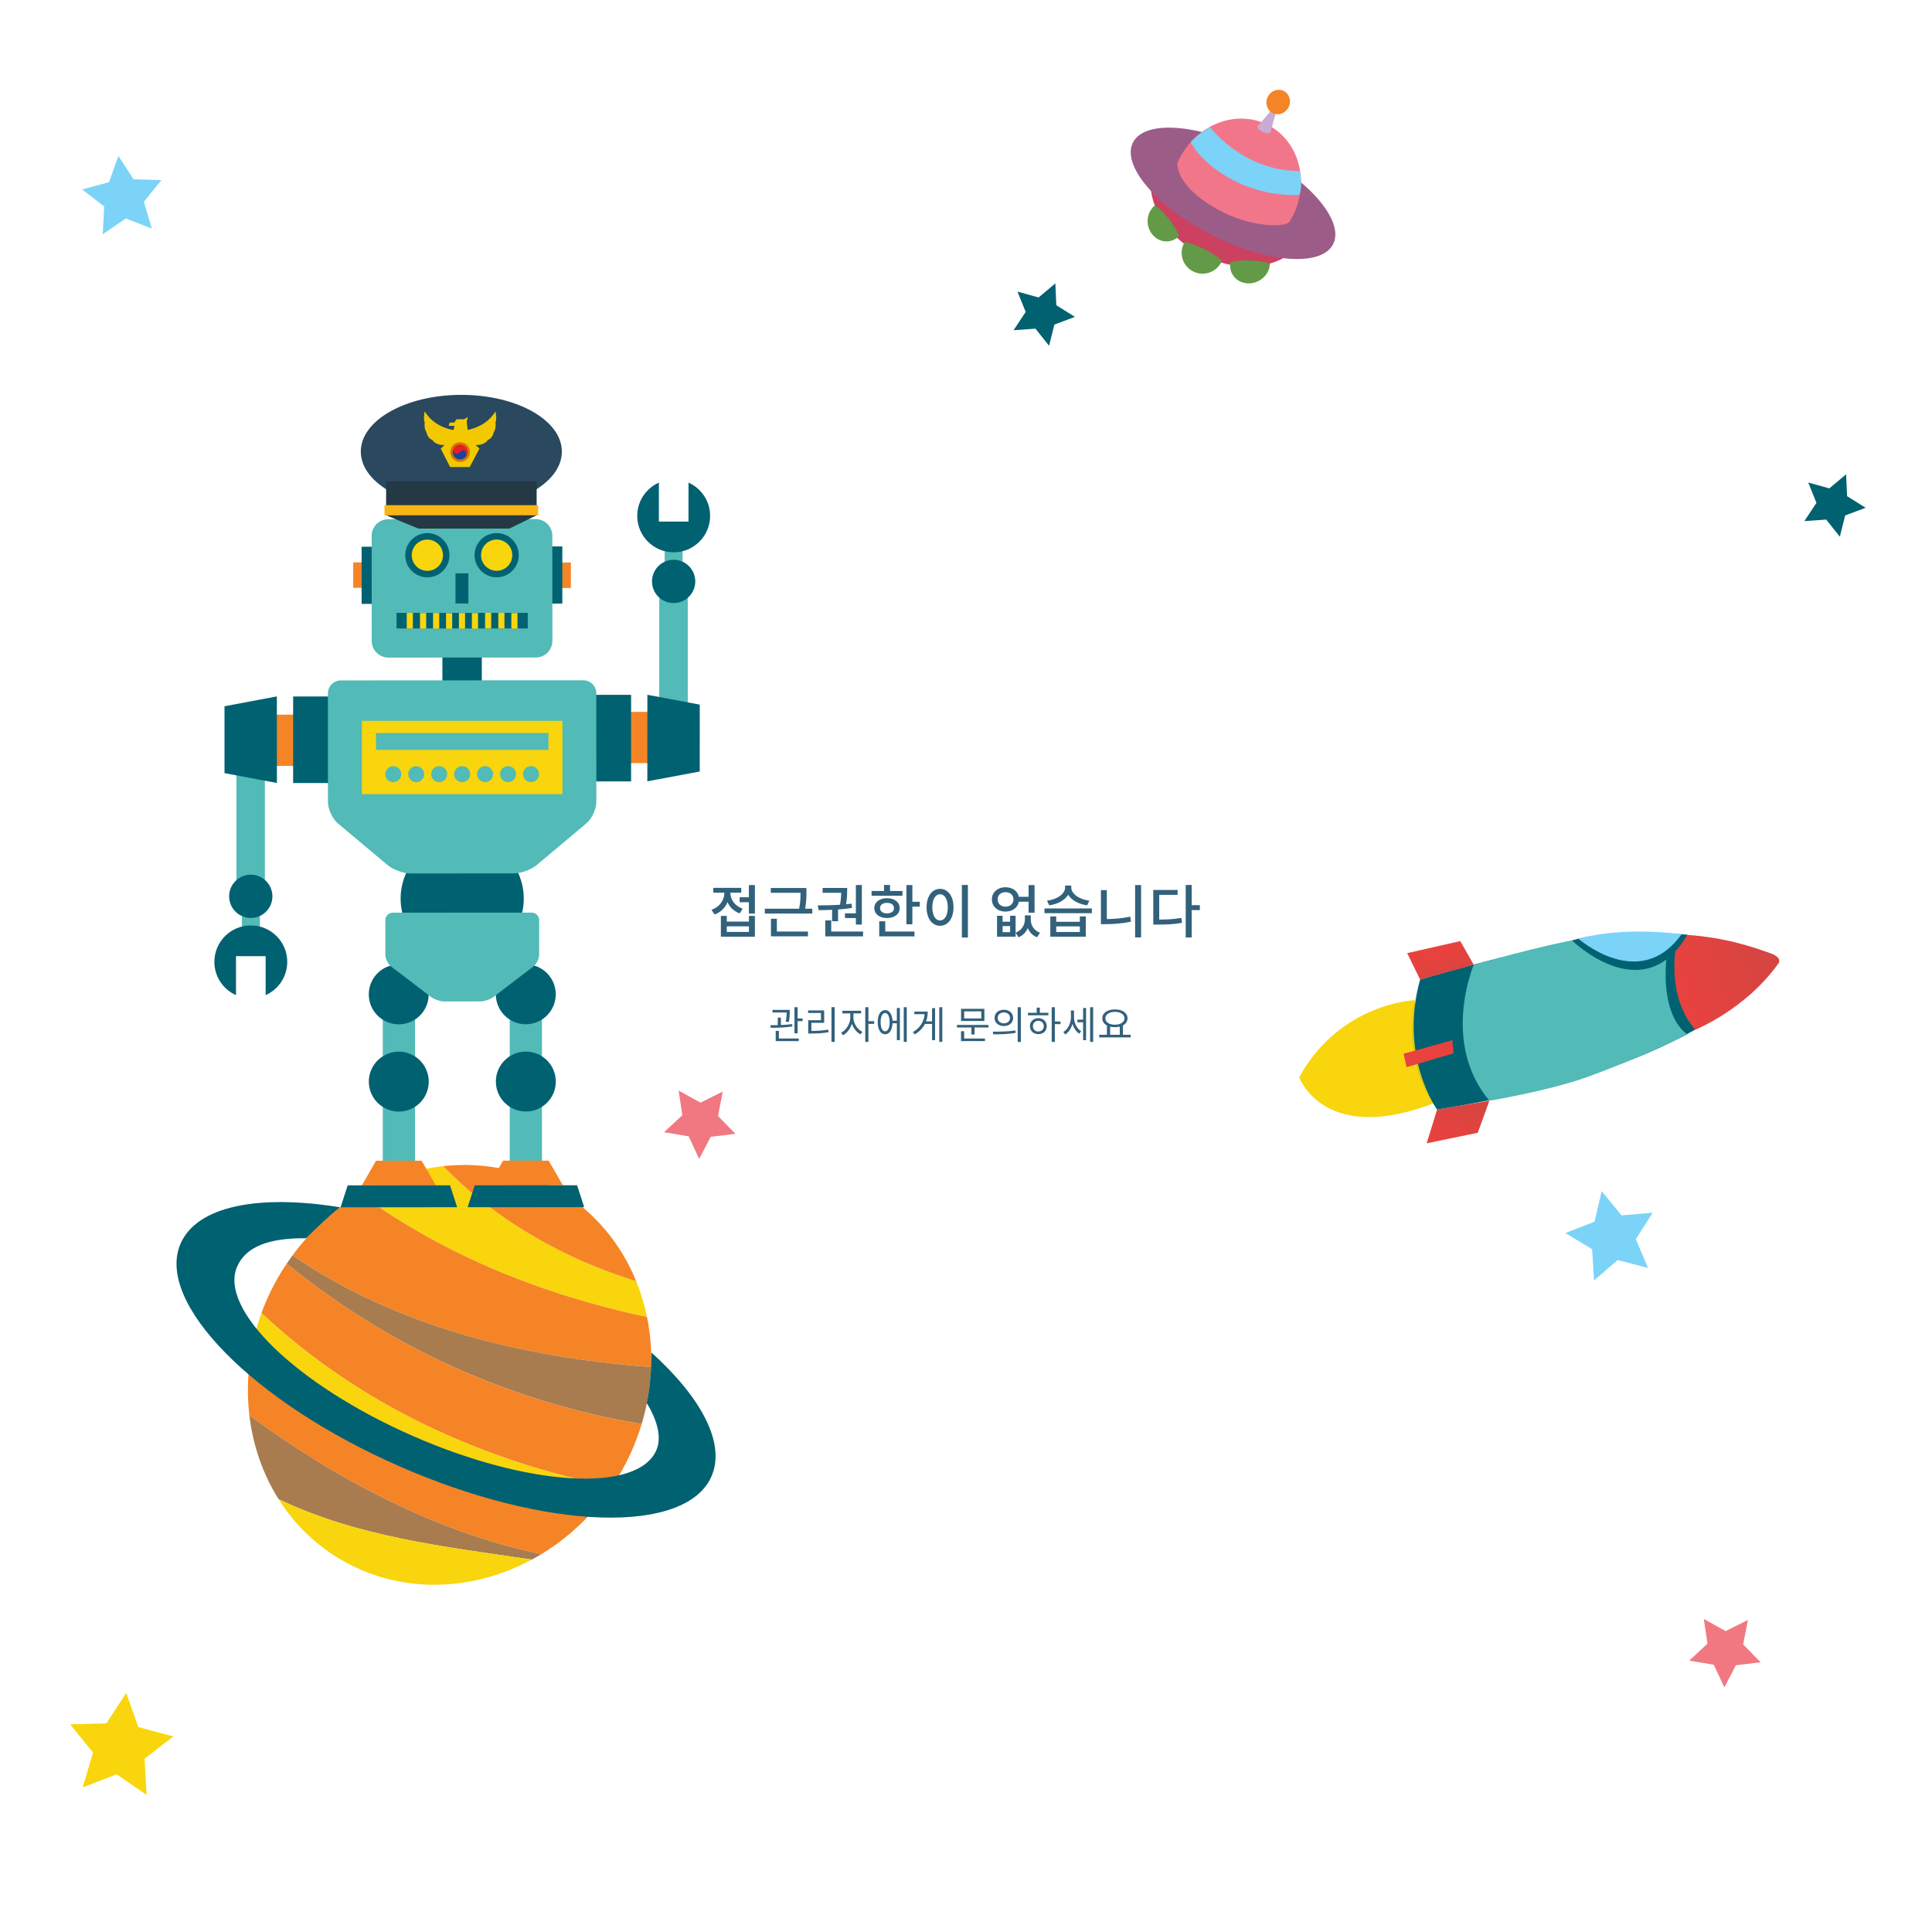<?xml version="1.0" encoding="utf-8"?>
<!-- Generator: Adobe Illustrator 15.1.0, SVG Export Plug-In . SVG Version: 6.00 Build 0)  -->
<!DOCTYPE svg PUBLIC "-//W3C//DTD SVG 1.1//EN" "http://www.w3.org/Graphics/SVG/1.1/DTD/svg11.dtd">
<svg version="1.1" id="Layer_1" xmlns="http://www.w3.org/2000/svg" xmlns:xlink="http://www.w3.org/1999/xlink" x="0px" y="0px"
	 width="800px" height="800px" viewBox="0 0 800 800" enable-background="new 0 0 800 800" xml:space="preserve">
<g enable-background="new    ">
	<path fill="#32617C" d="M306.3,378.212c-2.4-0.863-4.128-2.567-5.064-4.655c-0.96,2.327-2.784,4.225-5.353,5.111l-1.272-1.943
		c3.36-1.151,5.328-4.032,5.328-6.938v-0.144h-4.584v-2.018h11.593v2.018h-4.512v0.12c0,2.688,1.848,5.376,5.088,6.504
		L306.3,378.212z M310.115,379.269h2.473v8.616h-14.09v-8.616h2.448v2.352h9.169V379.269z M310.115,383.564h-9.169v2.328h9.169
		V383.564z M312.588,366.475v11.833h-2.496v-4.729h-3.816v-2.041h3.816v-5.063H312.588L312.588,366.475z"/>
	<path fill="#32617C" d="M336.349,376.268v2.017h-19.658v-2.017H330.9c0.552-2.712,0.576-4.752,0.576-6.576h-12.313V367.7h14.762
		v1.776c0,1.848,0,3.983-0.528,6.792H336.349z M321.683,385.725h12.865v1.991h-15.313v-7.271h2.448V385.725z"/>
	<path fill="#32617C" d="M344.555,376.748c-1.992,0.097-3.912,0.12-5.592,0.12l-0.336-1.969c2.688-0.023,5.977-0.048,9.217-0.265
		c0.359-2.111,0.456-3.743,0.504-4.943h-7.729v-2.018h10.178v0.816c0,1.176,0,3.192-0.433,5.952
		c0.744-0.071,1.512-0.168,2.256-0.264l0.192,1.752c-1.896,0.313-3.864,0.553-5.784,0.672v4.849h-2.473V376.748z M357.372,385.725
		v2.017h-15.648v-6.625h2.472v4.608H357.372z M354.396,378.188v-11.714h2.472v16.37h-2.472v-2.714h-4.513v-1.942H354.396z"/>
	<path fill="#32617C" d="M373.691,370.915h-12.793v-1.968h5.161v-2.496h2.472v2.496h5.16V370.915z M367.282,380.132
		c-3.096,0-5.257-1.632-5.257-4.104c0-2.448,2.161-4.104,5.257-4.104c3.12,0,5.256,1.656,5.256,4.104
		C372.539,378.5,370.403,380.132,367.282,380.132z M366.563,385.725h12.097v2.017h-14.593v-6.265h2.496V385.725z M367.282,378.212
		c1.729,0,2.904-0.814,2.904-2.184s-1.176-2.185-2.904-2.185c-1.704,0-2.88,0.815-2.88,2.185S365.578,378.212,367.282,378.212z
		 M380.867,373.388v2.04h-3.071v7.297h-2.473v-16.25h2.473v6.913H380.867z"/>
	<path fill="#32617C" d="M394.835,375.691c0,4.705-2.353,7.657-5.593,7.657c-3.216,0-5.567-2.952-5.567-7.657
		c0-4.656,2.352-7.632,5.567-7.632C392.483,368.06,394.835,371.035,394.835,375.691z M386.051,375.691
		c0,3.409,1.319,5.449,3.191,5.449c1.896,0,3.217-2.04,3.217-5.449c0-3.359-1.32-5.4-3.217-5.4
		C387.37,370.291,386.051,372.332,386.051,375.691z M400.787,366.451v21.746h-2.496v-21.746H400.787z"/>
	<path fill="#32617C" d="M421.907,373.388c-0.479,2.447-2.665,4.079-5.545,4.079c-3.24,0-5.641-2.063-5.641-5.063
		c0-2.952,2.399-5.017,5.641-5.017c2.855,0,5.04,1.585,5.521,3.961h4.032v-4.85h2.474v11.449h-2.474v-4.561L421.907,373.388
		L421.907,373.388z M420.538,379.196v8.688h-7.68v-8.688h2.304v2.448h3.098v-2.448H420.538z M416.363,375.428
		c1.896,0,3.288-1.2,3.288-3.024c0-1.8-1.392-2.976-3.288-2.976c-1.896,0-3.265,1.176-3.265,2.976
		C413.099,374.228,414.467,375.428,416.363,375.428z M418.26,383.469h-3.098v2.52h3.098V383.469z M426.827,380.756
		c0,2.306,1.199,4.514,3.816,5.474l-1.225,1.872c-1.921-0.744-3.169-2.137-3.841-3.792c-0.721,1.632-1.943,3.023-3.793,3.792
		l-1.248-1.872c2.617-1.08,3.842-3.336,3.842-5.474v-1.728h2.447L426.827,380.756L426.827,380.756z"/>
	<path fill="#32617C" d="M452.123,376.172v1.969H432.49v-1.969H452.123z M450.18,374.876c-3.528-0.479-6.457-2.111-7.873-4.368
		c-1.393,2.257-4.32,3.889-7.848,4.368l-0.912-1.92c4.344-0.553,7.487-2.903,7.487-5.425v-0.84h2.544v0.84
		c0,2.496,3.192,4.872,7.489,5.425L450.18,374.876z M447.131,379.484h2.473v8.399h-14.689v-8.399h2.449v2.208h9.769L447.131,379.484
		L447.131,379.484z M447.131,383.589h-9.769v2.328h9.769V383.589z"/>
	<path fill="#32617C" d="M458.314,380.564c3.072-0.024,6.313-0.288,9.721-0.984l0.265,2.064c-3.721,0.768-7.226,1.031-10.584,1.031
		h-1.85v-14.09h2.448V380.564L458.314,380.564z M472.5,366.475v21.675h-2.474v-21.675H472.5z"/>
	<path fill="#32617C" d="M480.011,380.78c3.505-0.024,6.145-0.168,9.169-0.696l0.264,2.04c-3.288,0.602-6.217,0.722-10.129,0.722
		h-1.775v-14.329h10.08v2.016h-7.607L480.011,380.78L480.011,380.78z M496.836,376.844h-3.386v11.328h-2.472v-21.722h2.472v8.354
		h3.386V376.844z"/>
</g>
<g enable-background="new    ">
	<path fill="#32617C" d="M328.106,425.014c-2.977,0.496-6.418,0.576-8.963,0.576l-0.128-1.072c0.912,0,1.953-0.017,3.041-0.032
		v-3.104h1.296v3.058c1.569-0.064,3.202-0.177,4.658-0.385L328.106,425.014z M325.353,423.046c0.336-1.649,0.384-2.883,0.384-3.795
		h-5.857v-1.071h7.139v0.752c0,0.943,0,2.369-0.368,4.258L325.353,423.046z M322.52,430.023h8.227v1.072h-9.54v-4.21h1.313V430.023
		L322.52,430.023z M332.348,421.732v1.088h-2.065v5.06h-1.313v-10.82h1.313v4.674L332.348,421.732L332.348,421.732z"/>
	<path fill="#32617C" d="M335.975,426.87c2.353,0,4.466-0.111,6.979-0.513l0.128,1.073c-2.593,0.432-4.77,0.528-7.234,0.528h-1.186
		v-5.508h5.282v-2.993h-5.33v-1.071h6.659v5.138h-5.298V426.87L335.975,426.87z M345.611,417.042v14.391h-1.313v-14.391H345.611z"/>
	<path fill="#32617C" d="M353.384,421.444c0,2.288,1.633,4.834,3.714,5.811l-0.752,1.057c-1.602-0.8-2.945-2.48-3.603-4.401
		c-0.655,2.098-2.049,3.921-3.666,4.754l-0.768-1.041c2.049-1.023,3.777-3.744,3.777-6.178v-1.825h-3.281v-1.089h7.763v1.089h-3.186
		L353.384,421.444L353.384,421.444z M361.964,423.957h-2.369v7.459h-1.313v-14.342h1.313v5.778h2.369V423.957z"/>
	<path fill="#32617C" d="M371.369,417.378h1.249v13.335h-1.249v-6.995h-1.809c-0.112,2.816-1.28,4.546-3.041,4.546
		c-1.873,0-3.073-1.921-3.073-5.026c0-3.057,1.201-4.979,3.073-4.979c1.729,0,2.881,1.682,3.041,4.387h1.809V417.378z
		 M368.377,423.236c0-2.305-0.736-3.761-1.857-3.761c-1.152,0-1.873,1.456-1.873,3.761c0,2.354,0.72,3.811,1.873,3.811
		C367.641,427.047,368.377,425.591,368.377,423.236z M375.468,417.059v14.356h-1.249v-14.356H375.468z"/>
	<path fill="#32617C" d="M385.946,417.442h1.249v13.253h-1.249v-6.706H383c-0.864,1.664-2.241,3.153-4.227,4.338l-0.769-0.944
		c3.072-1.84,4.609-4.417,4.85-7.428h-4.242v-1.072h5.538c0,1.408-0.208,2.771-0.688,4.051h2.48v-5.491H385.946z M390.188,417.059
		v14.356h-1.249v-14.356H390.188z"/>
	<path fill="#32617C" d="M409.308,424.405v1.058h-5.763v2.896h-1.313v-2.896h-5.97v-1.058H409.308z M399.239,430.023h8.611v1.072
		h-9.924v-4.099h1.313V430.023L399.239,430.023z M407.611,422.772h-9.651v-5.042h9.651V422.772z M406.314,418.787h-7.075v2.93h7.075
		V418.787z"/>
	<path fill="#32617C" d="M411.11,427.19c2.608,0,6.21-0.017,9.348-0.496l0.112,0.978c-3.232,0.606-6.707,0.624-9.3,0.624
		L411.11,427.19z M419.514,421.492c0,2.001-1.602,3.377-3.842,3.377c-2.226,0-3.843-1.376-3.843-3.377
		c0-2.017,1.617-3.378,3.843-3.378C417.912,418.114,419.514,419.476,419.514,421.492z M413.111,421.492
		c0,1.328,1.072,2.257,2.562,2.257c1.488,0,2.562-0.929,2.562-2.257c0-1.345-1.073-2.257-2.562-2.257
		C414.183,419.235,413.111,420.147,413.111,421.492z M422.715,417.059v14.39h-1.313v-14.39H422.715z"/>
	<path fill="#32617C" d="M430.584,419.363h3.537v1.057h-8.468v-1.057h3.617v-2.129h1.313V419.363z M433.448,424.918
		c0,1.952-1.456,3.298-3.505,3.298c-2.017,0-3.474-1.346-3.474-3.298c0-1.938,1.457-3.313,3.474-3.313
		C431.992,421.604,433.448,422.98,433.448,424.918z M432.2,424.918c0-1.297-0.943-2.226-2.257-2.226
		c-1.296,0-2.241,0.929-2.241,2.226c0,1.28,0.945,2.209,2.241,2.209C431.257,427.127,432.2,426.198,432.2,424.918z M439.148,424.069
		h-2.354v7.347h-1.313v-14.342h1.313v5.892h2.354V424.069z"/>
	<path fill="#32617C" d="M444.712,421.107c0,2.306,1.072,4.738,2.962,5.891l-0.753,1.024c-1.36-0.832-2.321-2.353-2.833-4.098
		c-0.513,1.904-1.554,3.537-2.979,4.418l-0.814-0.992c1.969-1.152,3.151-3.729,3.151-6.194v-2.737h1.266V421.107z M448.49,417.378
		h1.232v13.335h-1.232v-7.411h-2.369v-1.089h2.369V417.378z M452.651,417.059v14.356h-1.249v-14.356H452.651z"/>
	<path fill="#32617C" d="M468.202,428.486v1.089h-13.045v-1.089h3.201v-3.873c-1.201-0.624-1.921-1.665-1.921-2.961
		c0-2.241,2.177-3.682,5.218-3.682c3.059,0,5.22,1.439,5.22,3.682c0,1.296-0.705,2.32-1.89,2.944v3.89H468.202L468.202,428.486z
		 M457.702,421.652c0,1.602,1.648,2.656,3.953,2.656c2.306,0,3.972-1.056,3.972-2.656c0-1.6-1.666-2.657-3.972-2.657
		C459.351,418.995,457.702,420.052,457.702,421.652z M459.672,428.486h4.002v-3.377c-0.608,0.146-1.297,0.224-2.019,0.224
		c-0.704,0-1.393-0.078-1.983-0.224V428.486z"/>
</g>
<g>
	<g>
		<path fill="#F8D50D" d="M267.909,545.365c-1.047-5.099-2.522-10.068-4.464-14.831c-30.027-9.306-58-25.202-79.918-47.661
			c-11.903,1.303-23.636,5.243-34.362,11.528C184.949,520.397,225.452,536.247,267.909,545.365z"/>
		<path fill="#F58426" d="M269.632,566.071c0.236-7.023-0.343-13.981-1.723-20.706c-42.457-9.115-82.959-24.966-118.744-50.961
			c-10.632,6.229-20.247,14.82-28.059,25.465C164.963,549.63,216.247,562.068,269.632,566.071z"/>
		<path fill="#A87C4F" d="M265.693,589.688c2.362-7.819,3.667-15.763,3.934-23.617c-53.382-4.003-104.666-16.441-148.522-46.204
			c-0.817,1.114-1.613,2.244-2.399,3.396C161.476,558.22,212.314,580.774,265.693,589.688z"/>
		<path fill="#F58426" d="M253.331,615.672c0.962-1.431,1.913-2.891,2.805-4.393c4.175-6.961,7.333-14.22,9.558-21.591
			c-53.379-8.919-104.217-31.469-146.988-66.433c-0.897,1.32-1.772,2.675-2.606,4.061c-3.185,5.313-5.786,10.798-7.835,16.374
			C148.838,581.836,199.745,604.867,253.331,615.672z"/>
		<path fill="#F8D50D" d="M247.164,623.815c2.177-2.584,4.236-5.283,6.172-8.145c-53.588-10.805-104.492-33.844-145.071-71.979
			c-1.302,3.555-2.307,7.147-3.158,10.757C141.251,591.028,195.019,610.068,247.164,623.815z"/>
		<path fill="#F58426" d="M224.142,643.565c8.475-5.132,16.29-11.757,23.022-19.75c-52.146-13.747-105.913-32.784-142.061-69.362
			c-2.505,10.583-3.06,21.297-1.845,31.618C139.756,612.947,181.171,634.554,224.142,643.565z"/>
		<path fill="#A87C4F" d="M224.142,643.565c-42.971-9.012-84.386-30.621-120.883-57.497c1.459,12.45,5.561,24.316,12.086,34.677
			c32.643,15.705,68.976,19.761,104.856,25.046C221.522,645.073,222.846,644.351,224.142,643.565z"/>
		<path fill="#F8D50D" d="M115.345,620.75c6.218,9.862,14.638,18.366,25.146,24.663c24.677,14.797,54.67,13.881,79.711,0.382
			C184.321,640.509,147.985,636.452,115.345,620.75z"/>
		<path fill="#F58426" d="M263.443,530.534c-6.198-15.272-16.913-28.481-31.691-37.345c-14.894-8.923-31.722-12.129-48.229-10.313
			C205.444,505.332,233.415,521.229,263.443,530.534z"/>
	</g>
	<path fill="#006171" d="M294.603,611.349c5.971-13.632-4.142-32.588-24.858-51.305c-0.036,7.009-0.469,14.265-1.943,20.894
		c4.362,7.229,6.313,14.217,3.957,19.598c-7.786,17.739-52.939,15.07-100.861-5.948c-47.922-21.024-80.462-52.447-72.678-70.181
		c3.528-8.05,12.852-11.845,28.563-11.673c4.538-4.542,8.542-8.49,14.036-12.822c-33.786-5.479-59.217-0.532-66.026,15.008
		c-10.67,24.315,29.878,65.61,90.588,92.236C226.082,633.787,283.933,635.656,294.603,611.349z"/>
</g>
<g>
	<g>
		<path fill="#006171" d="M182.958,348.021c13.286-4.656,27.832,2.339,32.485,15.62c4.658,13.288-2.337,27.834-15.624,32.489
			c-13.283,4.654-27.83-2.338-32.485-15.624C162.678,367.221,169.67,352.676,182.958,348.021z"/>
		<g>
			<g>
				<rect x="211.076" y="415.977" fill="#52BAB7" width="13.34" height="71.238"/>
				<path fill="#006171" d="M230.121,411.715c0.006,6.849-5.547,12.41-12.4,12.41c-6.842,0.007-12.411-5.547-12.415-12.396
					s5.562-12.403,12.4-12.412C224.56,399.317,230.12,404.867,230.121,411.715z"/>
				<path fill="#006171" d="M230.144,447.841c0.002,6.854-5.548,12.403-12.4,12.409c-6.849,0-12.411-5.543-12.412-12.395
					c-0.008-6.859,5.554-12.408,12.397-12.416C224.576,435.436,230.138,440.99,230.144,447.841z"/>
				<polygon fill="#F58426" points="233.08,490.794 202.445,490.811 208.324,480.607 227.193,480.596 				"/>
				<polygon fill="#006171" points="193.631,499.887 241.903,499.861 238.959,490.787 196.569,490.813 				"/>
			</g>
			<g>
				<rect x="158.504" y="415.953" fill="#52BAB7" width="13.35" height="71.24"/>
				<path fill="#006171" d="M177.514,411.74c0.004,6.859-5.549,12.41-12.396,12.418c-6.856,0-12.407-5.551-12.412-12.402
					c-0.005-6.844,5.546-12.404,12.396-12.404C171.951,399.347,177.509,404.896,177.514,411.74z"/>
				<path fill="#006171" d="M161.025,436.169c6.464-2.267,13.543,1.135,15.811,7.6c2.267,6.467-1.139,13.545-7.604,15.813
					c-6.466,2.267-13.543-1.141-15.81-7.604C151.156,445.507,154.561,438.434,161.025,436.169z"/>
				<polygon fill="#F58426" points="180.471,490.818 149.836,490.841 155.717,480.641 174.584,480.621 				"/>
				<polygon fill="#006171" points="141.026,499.912 189.292,499.887 186.347,490.814 143.964,490.841 				"/>
			</g>
		</g>
		<g>
			<g>
				<rect x="254.773" y="294.771" fill="#F58426" width="14.151" height="21.223"/>
				<rect x="239.632" y="287.717" fill="#006171" width="21.691" height="35.849"/>
				<g>
					<rect x="275.221" y="226.273" fill="#52BAB7" width="7.423" height="7.434"/>
					<g>
						<rect x="272.99" y="240.802" fill="#52BAB7" width="11.796" height="59.188"/>
						<polygon fill="#006171" points="289.741,319.464 268.047,323.53 268.067,287.691 289.755,291.773 						"/>
						<path fill="#006171" d="M278.934,249.711c-4.946,0-8.96-4.005-8.954-8.954c0.001-4.955,4.017-8.969,8.961-8.966
							c4.958,0.005,8.961,4.023,8.958,8.975C287.893,245.708,283.889,249.714,278.934,249.711z"/>
					</g>
					<path fill="#006171" d="M294.047,213.613c0.004-6.139-3.681-11.417-8.951-13.769l-0.005,16.133l-12.269-0.008l0.008-16.133
						c-5.271,2.35-8.961,7.619-8.963,13.762c-0.003,8.337,6.743,15.101,15.076,15.101
						C287.286,228.707,294.043,221.952,294.047,213.613z"/>
				</g>
			</g>
			<g>
				<rect x="113.852" y="295.929" fill="#F58426" width="14.152" height="21.216"/>
				<rect x="121.383" y="288.395" fill="#006171" width="21.689" height="35.846"/>
				<g>
					<rect x="100.191" y="378.152" fill="#52BAB7" width="7.432" height="7.437"/>
					<g>
						<rect x="97.892" y="311.938" fill="#52BAB7" width="11.783" height="59.2"/>
						<polygon fill="#006171" points="92.968,320.144 114.663,324.209 114.642,288.367 92.959,292.446 						"/>
						<path fill="#006171" d="M94.878,371.153c0,4.954,4.022,8.958,8.973,8.955c4.933-0.003,8.957-4.012,8.95-8.967
							c-0.002-4.943-4.021-8.954-8.958-8.954C98.889,362.192,94.875,366.21,94.878,371.153z"/>
					</g>
					<path fill="#006171" d="M103.85,383.205c8.33-0.002,15.094,6.749,15.096,15.083c0.002,6.143-3.678,11.412-8.953,13.773
						l-0.009-16.132l-12.266,0.006l0.007,16.134c-5.271-2.354-8.958-7.619-8.96-13.764
						C88.758,389.968,95.514,383.212,103.85,383.205z"/>
				</g>
			</g>
		</g>
		<rect x="183.191" y="264.77" fill="#006171" width="16.319" height="20.255"/>
		<g>
			<rect x="165.393" y="207.256" fill="#006171" width="51.808" height="11.729"/>
			<g>
				<rect x="221.18" y="232.92" fill="#F58426" width="15.199" height="10.54"/>
				<rect x="224.493" y="226.261" fill="#006171" width="8.354" height="23.675"/>
			</g>
			<g>
				<rect x="146.262" y="232.865" fill="#F58426" width="15.202" height="10.533"/>
				<rect x="149.734" y="226.385" fill="#006171" width="8.356" height="23.677"/>
			</g>
			<g>
				<path fill="#52BAB7" d="M228.732,265.377c0.003,3.786-3.085,6.879-6.873,6.886l-61.058,0.032c-3.782,0-6.877-3.09-6.881-6.874
					l-0.022-43.547c-0.004-3.787,3.091-6.877,6.875-6.88l61.058-0.035c3.784,0,6.876,3.092,6.878,6.875L228.732,265.377z"/>
			</g>
			<g>
				<g>
					<path fill="#006171" d="M214.812,229.886c0.002,5.05-4.097,9.148-9.152,9.153c-5.047,0.005-9.145-4.095-9.151-9.142
						c-0.001-5.054,4.092-9.163,9.142-9.159C210.709,220.73,214.809,224.834,214.812,229.886z"/>
					<path fill="#F8D50D" d="M212.129,229.886c0.001,3.572-2.894,6.474-6.469,6.478c-3.573,0-6.467-2.898-6.47-6.468
						c0-3.576,2.891-6.476,6.46-6.479C209.229,223.414,212.132,226.314,212.129,229.886z"/>
				</g>
				<g>
					<path fill="#006171" d="M186.115,229.901c0.005,5.056-4.091,9.147-9.147,9.156c-5.058,0.005-9.152-4.09-9.162-9.146
						c0.002-5.052,4.096-9.16,9.151-9.163C182.019,220.749,186.113,224.847,186.115,229.901z"/>
					<path fill="#F8D50D" d="M183.436,229.905c0,3.569-2.896,6.472-6.475,6.476c-3.568,0.002-6.469-2.898-6.469-6.472
						c0-3.575,2.896-6.472,6.468-6.476C180.531,223.433,183.436,226.332,183.436,229.905z"/>
				</g>
			</g>
			<g>
				<rect x="164.197" y="253.772" fill="#006171" width="54.334" height="6.457"/>
				<g>
					<rect x="168.422" y="253.787" fill="#F8D50D" width="2.542" height="6.454"/>
					<rect x="173.916" y="253.833" fill="#F8D50D" width="2.549" height="6.459"/>
					<rect x="179.323" y="253.833" fill="#F8D50D" width="2.552" height="6.453"/>
					<rect x="184.697" y="253.879" fill="#F8D50D" width="2.542" height="6.457"/>
					<rect x="190.03" y="253.833" fill="#F8D50D" width="2.54" height="6.453"/>
					<rect x="195.397" y="253.854" fill="#F8D50D" width="2.551" height="6.459"/>
					<rect x="200.857" y="253.765" fill="#F8D50D" width="2.545" height="6.454"/>
					<rect x="206.345" y="253.778" fill="#F8D50D" width="2.542" height="6.456"/>
					<rect x="211.729" y="253.857" fill="#F8D50D" width="2.551" height="6.459"/>
				</g>
			</g>
			<rect x="188.609" y="237.419" fill="#006171" width="5.339" height="12.468"/>
		</g>
		<g>
			<path fill="#52BAB7" d="M141.145,281.745c-2.953,0.002-5.376,2.425-5.37,5.38l0.021,45c0.001,2.958,1.856,6.933,4.125,8.834
				l20.601,17.271c2.267,1.902,6.536,3.458,9.495,3.458l42.738-0.028c2.958,0.002,7.229-1.558,9.493-3.461l20.578-17.296
				c2.26-1.905,4.109-5.881,4.111-8.838l-0.025-44.999c0-2.955-2.426-5.376-5.384-5.37L141.145,281.745z"/>
		</g>
		<g>
			<path fill="#52BAB7" d="M162.639,377.92c-1.692,0-3.078,1.386-3.073,3.086l0.005,14.322c-0.004,1.697,1.102,3.92,2.447,4.945
				l16.438,12.535c1.349,1.021,3.835,1.864,5.527,1.866l14.863-0.01c1.698,0,4.181-0.842,5.529-1.869l16.427-12.556
				c1.348-1.025,2.449-3.25,2.443-4.943v-14.333c-0.004-1.69-1.392-3.073-3.083-3.073L162.639,377.92z"/>
		</g>
		<g>
			<rect x="149.833" y="298.489" fill="#F8D50D" width="83.072" height="30.332"/>
			<rect x="155.687" y="303.524" fill="#52BAB7" width="71.409" height="6.995"/>
			<g>
				<path fill="#52BAB7" d="M223.186,320.549c0.002,1.825-1.476,3.312-3.306,3.313c-1.834,0-3.311-1.479-3.312-3.308
					c-0.004-1.829,1.477-3.312,3.307-3.313C221.708,317.238,223.188,318.713,223.186,320.549z"/>
				<path fill="#52BAB7" d="M213.683,320.554c0.004,1.822-1.478,3.308-3.307,3.312c-1.83,0.001-3.313-1.479-3.314-3.307
					c0.001-1.833,1.475-3.311,3.31-3.313C212.201,317.243,213.679,318.717,213.683,320.554z"/>
				<path fill="#52BAB7" d="M199.771,317.433c1.728-0.607,3.618,0.304,4.224,2.031c0.604,1.727-0.303,3.619-2.03,4.223
					c-1.729,0.606-3.619-0.302-4.223-2.028C197.135,319.927,198.043,318.037,199.771,317.433z"/>
				<path fill="#52BAB7" d="M194.675,320.566c-0.002,1.822-1.476,3.306-3.314,3.31c-1.821,0-3.312-1.479-3.313-3.309
					c-0.003-1.831,1.487-3.313,3.313-3.311C193.194,317.26,194.67,318.731,194.675,320.566z"/>
				<path fill="#52BAB7" d="M185.162,320.57c0.005,1.827-1.471,3.309-3.3,3.312c-1.834,0.003-3.313-1.479-3.318-3.309
					c0.002-1.831,1.479-3.31,3.313-3.31C183.688,317.266,185.162,318.737,185.162,320.57z"/>
				<path fill="#52BAB7" d="M175.663,320.58c0.001,1.823-1.476,3.305-3.308,3.31c-1.831,0-3.313-1.484-3.313-3.312
					c0-1.833,1.477-3.306,3.313-3.31C174.183,317.271,175.666,318.743,175.663,320.58z"/>
				<path fill="#52BAB7" d="M166.156,320.584c-0.002,1.824-1.476,3.305-3.309,3.309c-1.828,0.002-3.313-1.48-3.313-3.311
					c-0.003-1.831,1.483-3.309,3.309-3.308C164.676,317.276,166.158,318.747,166.156,320.584z"/>
			</g>
		</g>
	</g>
	<g>
		<ellipse fill="#2A485E" cx="191.028" cy="186.993" rx="41.628" ry="23.489"/>
		<g>
			<rect x="159.877" y="199.344" fill="#243944" width="62.338" height="14.015"/>
			<polygon fill="#243944" points="159.877,213.358 173.252,218.875 210.886,218.875 222.216,213.358 			"/>
			<rect x="159.219" y="209.182" fill="#F9B513" width="63.617" height="4.176"/>
		</g>
		<g>
			<path fill="#F2C900" d="M205.162,170.341c-3.397,5.663-9.318,7.257-11.525,7.664l-0.385-3.504l0.525-1.843l-1.598,0.948h-3.124
				l-0.963,1.371h-1.873l-0.477,1.368h2.483l-0.468,1.724c-1.833-0.29-8.283-1.715-11.889-7.728c0,0-0.719,3.476,0,4.424
				c0,0-0.442,2.527,0.717,4.213c0,0,0.396,2.527,2.41,3.159c0,0,1.14,2.31,5.088,2.107l-1.583,1.523l3.869,7.621h8.13l4.026-7.621
				l-1.583-1.523c3.947,0.202,5.088-2.107,5.088-2.107c2.015-0.632,2.411-3.159,2.411-3.159c1.158-1.686,0.717-4.213,0.717-4.213
				C205.879,173.816,205.162,170.341,205.162,170.341z"/>
			<g>
				<path fill="#EA1C24" d="M192.269,184.405c0.102,0.051,0.153,0.188,0.294,0.168c0.154,0.021,0.226,0.156,0.331,0.241
					c0.074,0.079,0.15,0.152,0.228,0.227c0.101,0.12,0.221,0.228,0.228,0.398c0.071,0.095-0.028,0.279,0.167,0.307
					c0.018,0.025,0.029,0.053,0.035,0.084c0.023,0.093,0.097,0.158,0.133,0.244c0.014,0.096,0.053,0.183,0.093,0.27
					c0.014,0.053,0.014,0.104,0.003,0.157c-0.038,0.355,0.107,0.703,0.033,1.06c-0.017,0.2-0.187,0.354-0.163,0.566
					c-0.019,0.051-0.037,0.103-0.055,0.152c0.057,0.083,0.005,0.155-0.028,0.228c-0.053,0.102-0.09,0.209-0.153,0.305
					c-0.113,0.147-0.192,0.323-0.364,0.421c-0.056,0.011-0.107,0.005-0.148-0.041c-0.089-0.17-0.011-0.331,0.04-0.49
					c0.089-0.277,0.165-0.558,0.144-0.85c-0.076-1.001-1.104-1.557-1.996-1.082c-0.216,0.112-0.393,0.274-0.553,0.458
					c-0.607,0.685-1.275,0.895-1.915,0.604c-0.721-0.329-1.131-1.091-1.04-1.935c0.039-0.174,0.099-0.342,0.137-0.518
					c0.025-0.119,0.088-0.222,0.16-0.319c0.063-0.073,0.119-0.152,0.183-0.227c0.131-0.084,0.224-0.227,0.39-0.26
					c0.179-0.029,0.306-0.126,0.382-0.293c0.023-0.042,0.067-0.063,0.112-0.08c0.107-0.029,0.207-0.075,0.306-0.129
					c0.121-0.057,0.233-0.131,0.375-0.138c0.235,0.069,0.45-0.041,0.67-0.092c0.209-0.045,0.413-0.009,0.616,0.047
					c0.104,0.029,0.207,0.082,0.32,0.06c0.147-0.027,0.276,0.044,0.411,0.083c0.095,0.031,0.19,0.065,0.285,0.1
					c0.031,0.013,0.061,0.028,0.087,0.049C192.095,184.258,192.191,184.321,192.269,184.405z"/>
				<path fill="#1C4399" d="M187.658,185.888c-0.012,0.438,0.029,0.868,0.286,1.246c0.633,0.929,1.707,0.97,2.466,0.088
					c0.298-0.35,0.632-0.637,1.099-0.706c1.15-0.17,1.924,0.779,1.609,1.957c-0.064,0.24-0.221,0.459-0.181,0.725
					c0.033,0.162-0.104,0.231-0.182,0.332c-0.114,0.116-0.238,0.221-0.385,0.296c-0.115,0.083-0.25,0.122-0.38,0.176l0.003-0.002
					c-0.132,0.086-0.26,0.18-0.416,0.216c-0.166,0.049-0.334,0.093-0.482,0.19c-0.076,0.024-0.151,0.024-0.225,0.003
					c-0.307-0.133-0.627,0.037-0.935-0.048c-0.176-0.063-0.377-0.047-0.537-0.164c-0.35-0.188-0.749-0.293-1.048-0.576
					c-0.148-0.119-0.24-0.286-0.352-0.437c-0.052-0.037-0.103-0.076-0.153-0.114l-0.002-0.002c-0.185-0.368-0.371-0.736-0.555-1.105
					c-0.048-0.043-0.062-0.1-0.062-0.162c-0.055-0.637-0.053-1.267,0.207-1.869c0.044-0.066,0.09-0.139,0.179-0.139
					C187.67,185.794,187.68,185.841,187.658,185.888z"/>
			</g>
			<circle fill="none" stroke="#D47307" stroke-miterlimit="10" cx="190.517" cy="187.183" r="3.569"/>
		</g>
	</g>
</g>
<g>
	<path fill="#CB415F" d="M481.377,62.22c-1.06,1.237-1.981,2.587-2.733,4.069c-6.608,13.017,1.891,30.607,18.969,39.279
		c17.09,8.678,36.304,5.16,42.911-7.855c0.753-1.482,1.288-3.027,1.667-4.611L481.377,62.22z"/>
	<path fill="#639A47" d="M516.788,117.341c4.537,0.145,8.569-3.283,9.035-7.646c0.019-0.199,0.025-0.379,0.031-0.566
		c-2.317-0.709-5.22-1.154-8.384-1.263c-2.905-0.085-5.644,0.131-7.964,0.594c-0.035,0.233-0.087,0.47-0.109,0.708
		C508.948,113.539,512.255,117.188,516.788,117.341z"/>
	<path fill="#639A47" d="M494.158,112.448c4.297,2.094,9.487,0.319,11.599-3.966c0.095-0.186,0.171-0.367,0.247-0.563
		c-1.963-1.711-4.567-3.431-7.567-4.903c-2.76-1.348-5.47-2.285-7.87-2.813c-0.146,0.219-0.265,0.45-0.383,0.685
		C488.072,105.168,489.859,110.352,494.158,112.448z"/>
	<path fill="#639A47" d="M477.055,96.975c-2.754-3.531-2.377-8.736,0.829-11.635c0.142-0.126,0.277-0.239,0.424-0.357
		c1.913,1.438,3.958,3.48,5.884,5.945c1.757,2.248,3.167,4.554,4.156,6.663c-0.161,0.176-0.323,0.351-0.507,0.505
		C484.625,100.989,479.806,100.484,477.055,96.975z"/>
	<path fill="#9B5D88" d="M552.021,101.11c-4.828,9.509-27.319,7.806-50.207-3.817c-22.895-11.625-37.519-28.769-32.688-38.278
		c4.832-9.52,27.304-7.825,50.196,3.8C542.211,74.439,556.855,91.592,552.021,101.11z"/>
	<path fill="#F2768A" d="M524.961,51.721c-12.95-6.576-29.332-0.32-36.604,14.002c-0.312,0.61-0.599,1.24-0.861,1.87
		c0.171,5.416,4.683,13.041,19.005,20.313c12.008,6.098,25.613,6.376,27.452,3.917c0.464-0.739,0.897-1.499,1.298-2.288
		C542.525,75.213,537.899,58.291,524.961,51.721z"/>
	<path fill="#CAACD2" d="M526.094,54.649l3.59-12.886l-8.631,10.211c-0.149,0.061-0.271,0.008-0.326,0.116
		c-0.315,0.622,0.299,1.592,1.878,2.395c1.577,0.801,3.119,0.958,3.435,0.336C526.067,54.766,526.08,54.706,526.094,54.649z"/>
	<path fill="#F58426" d="M533.577,44.425c-1.282,2.526-4.249,3.589-6.626,2.382c-2.365-1.202-3.261-4.226-1.979-6.75
		c1.277-2.517,4.246-3.578,6.613-2.376C533.964,38.887,534.856,41.91,533.577,44.425z"/>
	<path fill="#7BD3F7" d="M496.885,55.392c1.968-1.345,4.156-2.734,4.156-2.734s13.497,18.154,37.18,18.169
		c0,0,1.399,6.984-0.305,9.885c0,0-10.394,0.928-22.532-3.908c-8.227-3.275-18.421-10.224-22.336-17.988
		C493.047,58.815,494.925,56.748,496.885,55.392z"/>
</g>
<g>
	<path fill="#F8D50D" d="M585.814,414.154c0,0-30.798,1.063-47.839,31.894c0,0,10.24,28.794,56.833,10.354L585.814,414.154z"/>
	<path fill="#006171" d="M588.041,405.608c0,0,66.268-20.072,97.021-19.193c30.75,0.852,50.179,10.816,50.179,10.816
		s-19.317,43.002-140.174,62.219C595.068,459.447,579.238,437.735,588.041,405.608z"/>
	
		<linearGradient id="SVGID_1_" gradientUnits="userSpaceOnUse" x1="421.838" y1="484.992" x2="466.134" y2="484.992" gradientTransform="matrix(0.969 -0.246 0.246 0.969 165.544 41.439)">
		<stop  offset="0.011" style="stop-color:#E8423F"/>
		<stop  offset="0.994" style="stop-color:#D44541"/>
	</linearGradient>
	<path fill="url(#SVGID_1_)" d="M694.855,386.907c0,0-6.479,23.673,7.097,39.479c0,0,20.502-8.144,34.176-27.072
		c0,0,2.793-2.616-3.384-4.72C726.598,392.468,713.868,387.661,694.855,386.907z"/>
	<path opacity="0.12" fill="#006171" enable-background="new    " d="M588.041,405.608c0,0-11.18,28.345,7.026,53.839l21.662-3.653
		c0,0-18.585-20.554-6.476-56.297L588.041,405.608z"/>
	
		<linearGradient id="SVGID_2_" gradientUnits="userSpaceOnUse" x1="704.904" y1="493.01" x2="706.868" y2="475.735" gradientTransform="matrix(0.985 0.172 -0.172 0.985 -7.67 -135.408)">
		<stop  offset="0.011" style="stop-color:#E8423F"/>
		<stop  offset="0.994" style="stop-color:#D44541"/>
	</linearGradient>
	<polygon fill="url(#SVGID_2_)" points="595.068,459.447 590.744,473.424 611.913,469.056 616.73,455.794 	"/>
	
		<linearGradient id="SVGID_3_" gradientUnits="userSpaceOnUse" x1="686.362" y1="419.262" x2="691.384" y2="428.23" gradientTransform="matrix(0.985 0.172 -0.172 0.985 -7.67 -135.408)">
		<stop  offset="0.011" style="stop-color:#E8423F"/>
		<stop  offset="0.994" style="stop-color:#D44541"/>
	</linearGradient>
	<polygon fill="url(#SVGID_3_)" points="610.255,399.497 604.664,389.675 582.68,394.675 588.041,405.608 	"/>
	<path fill="#52BAB7" d="M653.997,388.861c-13.615,2.08-43.742,10.636-43.742,10.636s-13.768,32.204,6.476,56.296
		c0,0,24.413-4.036,40.346-9.772c22.145-7.978,41.766-17.706,41.766-17.706s-13.798-7.09-7.478-41.009
		C691.36,387.305,671.74,386.156,653.997,388.861z"/>
	
		<linearGradient id="SVGID_4_" gradientUnits="userSpaceOnUse" x1="695.996" y1="455.419" x2="667.072" y2="472.847" gradientTransform="matrix(0.985 0.172 -0.172 0.985 -7.67 -135.408)">
		<stop  offset="0.011" style="stop-color:#E8423F"/>
		<stop  offset="0.994" style="stop-color:#E8423F"/>
	</linearGradient>
	<polygon fill="url(#SVGID_4_)" points="601.383,430.725 581.211,436.32 582.424,441.891 601.88,436.176 	"/>
	<path fill="#006171" d="M650.988,389.439c0,0,29.439,28.954,47.701-2.351C698.689,387.09,669.951,383.703,650.988,389.439z"/>
	<path fill="#7BD3F7" d="M696.261,386.883c0,0-22.556-3.551-42.687,1.804C653.573,388.686,678.946,411.128,696.261,386.883z"/>
</g>
<polygon fill="#F8D50D" points="60.682,743.201 48.287,734.704 34.263,740.1 38.513,725.687 29.05,714.015 44.071,713.603 
	52.247,700.995 57.28,715.155 71.796,719.034 59.886,728.196 "/>
<polygon fill="#006171" points="419.711,136.725 424.712,129.162 421.317,120.754 430.057,123.172 437.003,117.346 437.403,126.405 
	445.092,131.211 436.6,134.39 434.404,143.188 428.756,136.094 "/>
<polygon fill="#006171" points="747.147,215.776 752.147,208.212 748.754,199.805 757.491,202.223 764.438,196.397 764.84,205.455 
	772.526,210.262 764.036,213.441 761.842,222.238 756.192,215.146 "/>
<polygon fill="#7BD3F7" points="682.384,525.022 669.849,521.746 660.045,530.216 659.284,517.281 648.2,510.573 660.267,505.856 
	663.222,493.24 671.437,503.26 684.347,502.171 677.358,513.079 "/>
<polygon fill="#F17881" points="281.019,451.574 290.042,456.582 299.283,451.99 297.308,462.119 304.531,469.489 294.289,470.74 
	289.511,479.887 285.156,470.532 274.979,468.815 282.532,461.782 "/>
<polygon fill="#F17881" points="705.515,670.385 714.538,675.394 723.781,670.802 721.804,680.93 729.029,688.3 718.784,689.552 
	714.008,698.697 709.651,689.343 699.476,687.625 707.029,680.593 "/>
<polygon fill="#7BD3F7" points="62.846,94.613 52.067,90.47 42.543,97.001 43.153,85.469 33.998,78.43 45.154,75.446 49.019,64.565 
	55.305,74.252 66.848,74.566 59.577,83.537 "/>
</svg>
